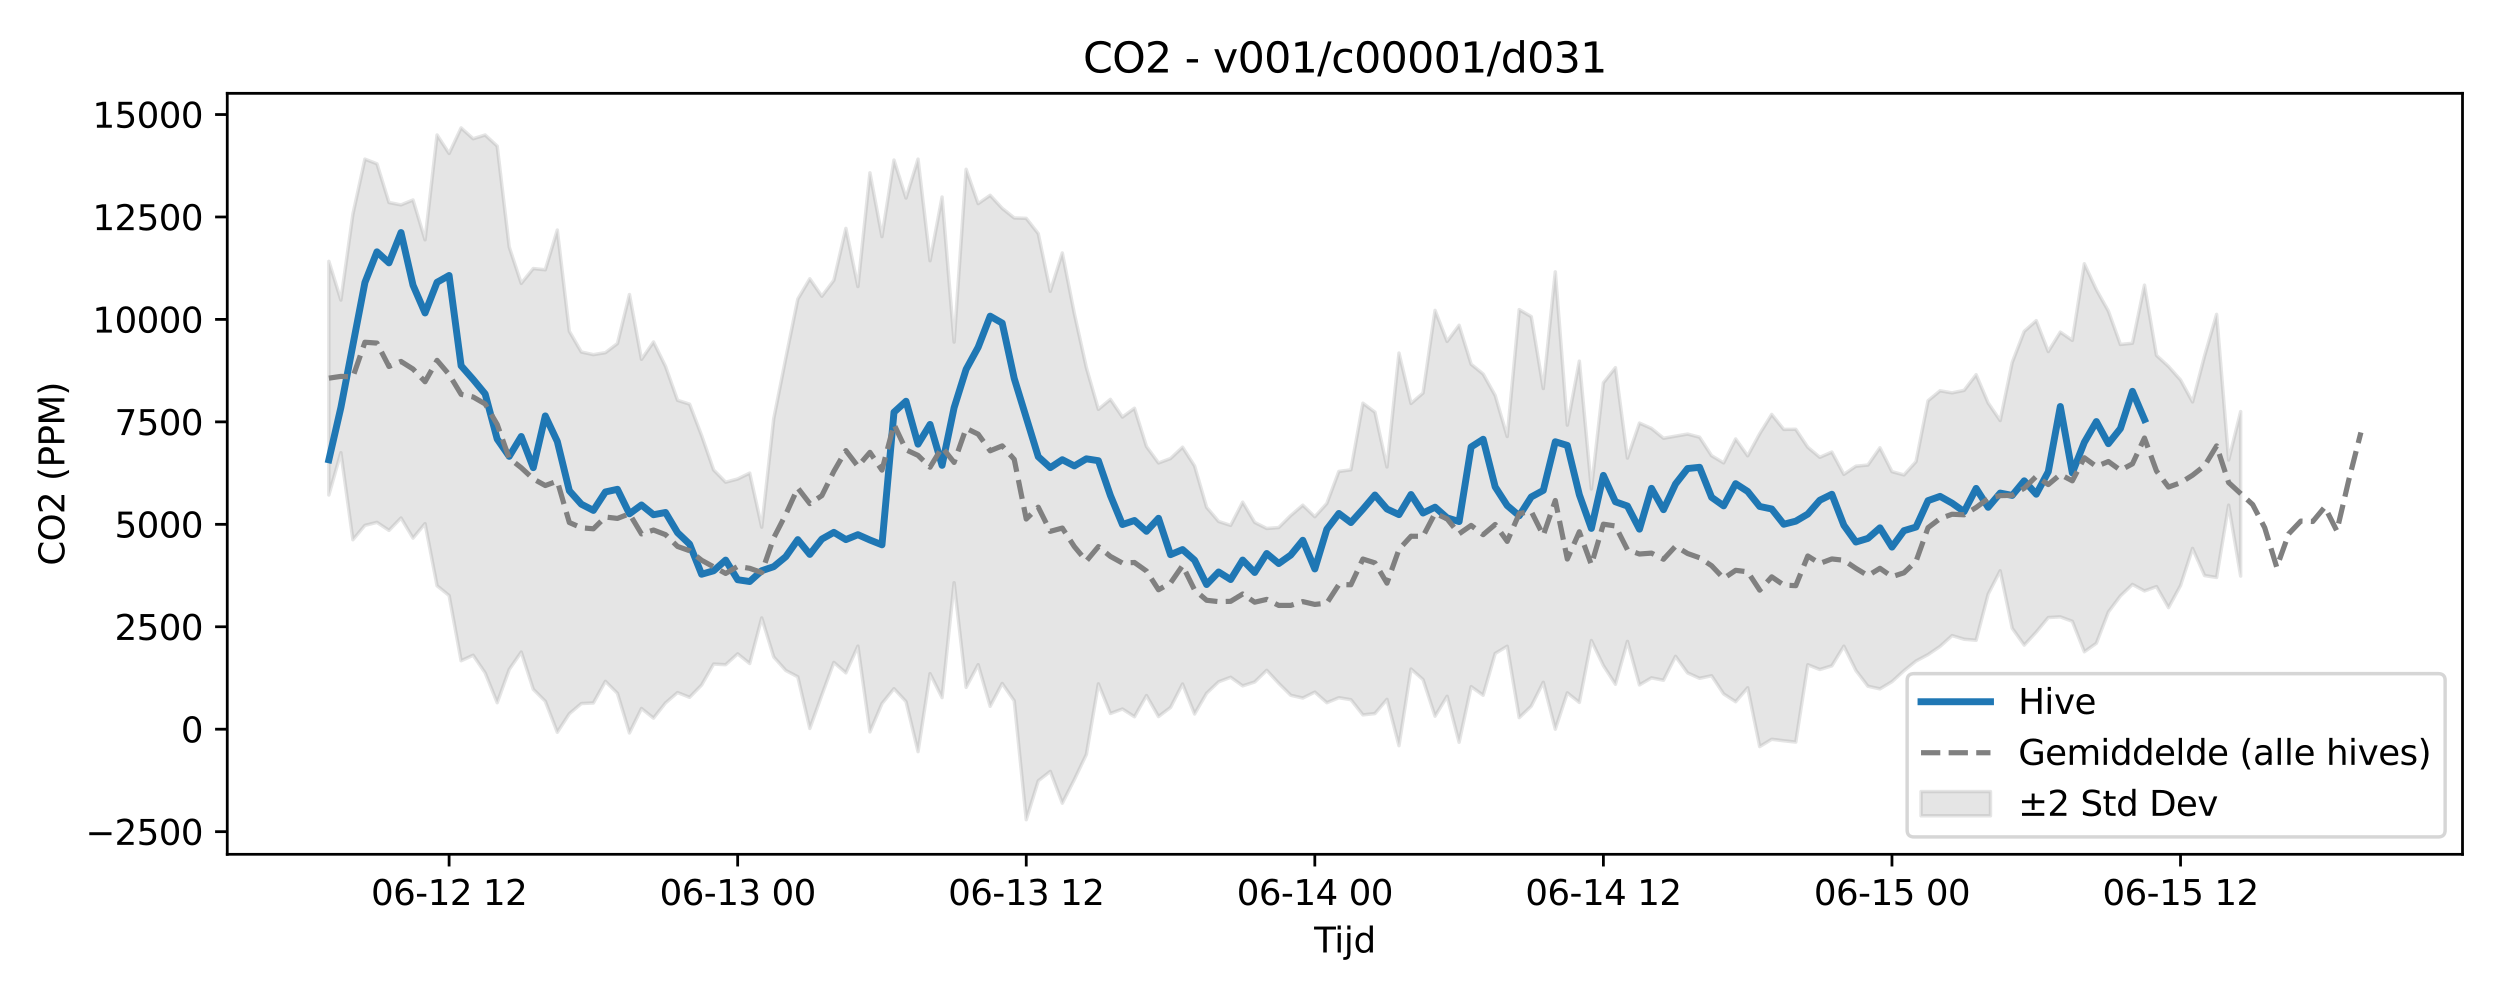 <?xml version="1.0" encoding="utf-8" standalone="no"?>
<!DOCTYPE svg PUBLIC "-//W3C//DTD SVG 1.1//EN"
  "http://www.w3.org/Graphics/SVG/1.1/DTD/svg11.dtd">
<svg xmlns:xlink="http://www.w3.org/1999/xlink" width="720pt" height="288pt" viewBox="0 0 720 288" xmlns="http://www.w3.org/2000/svg" version="1.1">
 <defs>
  <style type="text/css">*{stroke-linejoin: round; stroke-linecap: butt}</style>
 </defs>
 <g id="figure_1">
  <g id="patch_1">
   <path d="M 0 288 
L 720 288 
L 720 0 
L 0 0 
z
" style="fill: #ffffff"/>
  </g>
  <g id="axes_1">
   <g id="patch_2">
    <path d="M 65.45 246.04 
L 709.2 246.04 
L 709.2 26.88 
L 65.45 26.88 
z
" style="fill: #ffffff"/>
   </g>
   <g id="FillBetweenPolyCollection_1">
    <defs>
     <path id="m2924c64201" d="M 94.711 -212.744 
L 94.711 -145.436 
L 98.174 -157.632 
L 101.637 -132.55 
L 105.1 -136.694 
L 108.563 -137.553 
L 112.026 -135.238 
L 115.489 -138.82 
L 118.952 -133.028 
L 122.414 -137.192 
L 125.877 -119.299 
L 129.34 -116.489 
L 132.803 -97.7 
L 136.266 -99.287 
L 139.729 -94.198 
L 143.192 -85.621 
L 146.655 -95.192 
L 150.117 -100.205 
L 153.58 -89.497 
L 157.043 -86.041 
L 160.506 -77.107 
L 163.969 -82.441 
L 167.432 -85.382 
L 170.895 -85.54 
L 174.358 -91.771 
L 177.821 -88.325 
L 181.283 -76.904 
L 184.746 -83.955 
L 188.209 -81.178 
L 191.672 -85.555 
L 195.135 -88.542 
L 198.598 -87.168 
L 202.061 -90.711 
L 205.524 -96.746 
L 208.987 -96.568 
L 212.449 -99.693 
L 215.912 -96.906 
L 219.375 -110.038 
L 222.838 -98.793 
L 226.301 -94.911 
L 229.764 -93.069 
L 233.227 -78.209 
L 236.69 -87.844 
L 240.152 -97.221 
L 243.615 -94.221 
L 247.078 -101.91 
L 250.541 -77.216 
L 254.004 -85.367 
L 257.467 -89.656 
L 260.93 -85.943 
L 264.393 -71.526 
L 267.856 -93.987 
L 271.318 -87.087 
L 274.781 -120.182 
L 278.244 -90.042 
L 281.707 -96.577 
L 285.17 -84.585 
L 288.633 -91.16 
L 292.096 -86.165 
L 295.559 -51.922 
L 299.021 -63.125 
L 302.484 -65.848 
L 305.947 -56.681 
L 309.41 -63.473 
L 312.873 -70.712 
L 316.336 -91.049 
L 319.799 -82.514 
L 323.262 -83.805 
L 326.725 -81.574 
L 330.187 -87.678 
L 333.65 -81.628 
L 337.113 -84.256 
L 340.576 -91.011 
L 344.039 -82.368 
L 347.502 -88.343 
L 350.965 -91.637 
L 354.428 -92.944 
L 357.89 -90.467 
L 361.353 -91.587 
L 364.816 -94.946 
L 368.279 -91.196 
L 371.742 -87.761 
L 375.205 -86.959 
L 378.668 -88.675 
L 382.131 -85.613 
L 385.594 -87.057 
L 389.056 -86.49 
L 392.519 -82.114 
L 395.982 -82.488 
L 399.445 -86.583 
L 402.908 -73.24 
L 406.371 -95.32 
L 409.834 -92.28 
L 413.297 -81.735 
L 416.76 -87.467 
L 420.222 -74.215 
L 423.685 -90.254 
L 427.148 -87.758 
L 430.611 -99.792 
L 434.074 -101.882 
L 437.537 -81.313 
L 441 -84.62 
L 444.463 -91.501 
L 447.925 -77.998 
L 451.388 -88.45 
L 454.851 -85.701 
L 458.314 -103.531 
L 461.777 -96.308 
L 465.24 -90.928 
L 468.703 -103.282 
L 472.166 -90.738 
L 475.629 -92.78 
L 479.091 -92.088 
L 482.554 -98.985 
L 486.017 -94.202 
L 489.48 -92.642 
L 492.943 -93.384 
L 496.406 -88.15 
L 499.869 -85.903 
L 503.332 -89.92 
L 506.794 -72.979 
L 510.257 -75.088 
L 513.72 -74.655 
L 517.183 -74.28 
L 520.646 -96.551 
L 524.109 -95.176 
L 527.572 -96.239 
L 531.035 -101.901 
L 534.498 -94.901 
L 537.96 -90.363 
L 541.423 -89.601 
L 544.886 -91.671 
L 548.349 -94.843 
L 551.812 -97.62 
L 555.275 -99.475 
L 558.738 -101.837 
L 562.201 -104.947 
L 565.663 -103.901 
L 569.126 -103.607 
L 572.589 -116.885 
L 576.052 -123.626 
L 579.515 -107.074 
L 582.978 -102.211 
L 586.441 -105.959 
L 589.904 -110.147 
L 593.367 -110.343 
L 596.829 -109.062 
L 600.292 -100.289 
L 603.755 -102.741 
L 607.218 -111.751 
L 610.681 -116.371 
L 614.144 -119.68 
L 617.607 -117.808 
L 621.07 -119.06 
L 624.533 -112.999 
L 627.995 -119.373 
L 631.458 -130.048 
L 634.921 -122.243 
L 638.384 -121.684 
L 641.847 -142.529 
L 645.31 -122.082 
L 645.31 -169.468 
L 645.31 -169.468 
L 641.847 -155.503 
L 638.384 -197.466 
L 634.921 -185.502 
L 631.458 -172.245 
L 627.995 -178.574 
L 624.533 -182.463 
L 621.07 -185.649 
L 617.607 -205.882 
L 614.144 -189.152 
L 610.681 -188.793 
L 607.218 -198.409 
L 603.755 -204.583 
L 600.292 -212.038 
L 596.829 -189.977 
L 593.367 -192.35 
L 589.904 -186.755 
L 586.441 -195.658 
L 582.978 -192.575 
L 579.515 -183.622 
L 576.052 -166.882 
L 572.589 -171.96 
L 569.126 -180.093 
L 565.663 -175.58 
L 562.201 -174.858 
L 558.738 -175.455 
L 555.275 -172.582 
L 551.812 -155.055 
L 548.349 -151.226 
L 544.886 -152.168 
L 541.423 -159.044 
L 537.96 -154.076 
L 534.498 -153.738 
L 531.035 -151.383 
L 527.572 -157.81 
L 524.109 -156.295 
L 520.646 -159.198 
L 517.183 -164.372 
L 513.72 -164.333 
L 510.257 -168.646 
L 506.794 -163.097 
L 503.332 -156.721 
L 499.869 -161.585 
L 496.406 -154.687 
L 492.943 -156.762 
L 489.48 -162.093 
L 486.017 -162.99 
L 482.554 -162.393 
L 479.091 -161.79 
L 475.629 -164.621 
L 472.166 -166.153 
L 468.703 -156.069 
L 465.24 -182.107 
L 461.777 -177.763 
L 458.314 -147.18 
L 454.851 -183.994 
L 451.388 -165.552 
L 447.925 -209.709 
L 444.463 -176.101 
L 441 -196.814 
L 437.537 -198.834 
L 434.074 -162.287 
L 430.611 -174.099 
L 427.148 -180.286 
L 423.685 -183.111 
L 420.222 -194.326 
L 416.76 -189.674 
L 413.297 -198.618 
L 409.834 -174.812 
L 406.371 -171.81 
L 402.908 -186.325 
L 399.445 -153.523 
L 395.982 -169.29 
L 392.519 -171.878 
L 389.056 -152.698 
L 385.594 -152.231 
L 382.131 -143.007 
L 378.668 -139.181 
L 375.205 -142.512 
L 371.742 -139.533 
L 368.279 -136.073 
L 364.816 -135.8 
L 361.353 -137.552 
L 357.89 -143.38 
L 354.428 -136.691 
L 350.965 -137.823 
L 347.502 -141.905 
L 344.039 -153.805 
L 340.576 -159.216 
L 337.113 -155.945 
L 333.65 -154.671 
L 330.187 -159.407 
L 326.725 -170.432 
L 323.262 -167.885 
L 319.799 -172.995 
L 316.336 -170.107 
L 312.873 -182.118 
L 309.41 -197.684 
L 305.947 -215.15 
L 302.484 -204.101 
L 299.021 -220.721 
L 295.559 -225.119 
L 292.096 -225.231 
L 288.633 -228.009 
L 285.17 -231.757 
L 281.707 -229.353 
L 278.244 -239.249 
L 274.781 -189.477 
L 271.318 -231.261 
L 267.856 -212.911 
L 264.393 -242.173 
L 260.93 -230.971 
L 257.467 -241.904 
L 254.004 -219.856 
L 250.541 -238.225 
L 247.078 -205.472 
L 243.615 -222.227 
L 240.152 -207.29 
L 236.69 -202.684 
L 233.227 -207.713 
L 229.764 -201.859 
L 226.301 -184.801 
L 222.838 -167.421 
L 219.375 -136.174 
L 215.912 -151.75 
L 212.449 -150.062 
L 208.987 -149.135 
L 205.524 -152.659 
L 202.061 -162.582 
L 198.598 -171.614 
L 195.135 -172.709 
L 191.672 -182.485 
L 188.209 -189.516 
L 184.746 -184.512 
L 181.283 -203.175 
L 177.821 -189.068 
L 174.358 -186.433 
L 170.895 -185.868 
L 167.432 -186.627 
L 163.969 -192.59 
L 160.506 -221.747 
L 157.043 -210.304 
L 153.58 -210.661 
L 150.117 -206.384 
L 146.655 -216.863 
L 143.192 -245.919 
L 139.729 -249.127 
L 136.266 -248.044 
L 132.803 -251.158 
L 129.34 -243.806 
L 125.877 -249.128 
L 122.414 -218.937 
L 118.952 -230.405 
L 115.489 -228.992 
L 112.026 -229.681 
L 108.563 -240.823 
L 105.1 -242.176 
L 101.637 -226.336 
L 98.174 -201.58 
L 94.711 -212.744 
z
" style="stroke: #808080; stroke-opacity: 0.2"/>
    </defs>
    <g clip-path="url(#pcac8a0ffea)">
     <use xlink:href="#m2924c64201" x="0" y="288" style="fill: #808080; fill-opacity: 0.2; stroke: #808080; stroke-opacity: 0.2"/>
    </g>
   </g>
   <g id="matplotlib.axis_1">
    <g id="xtick_1">
     <g id="line2d_1">
      <defs>
       <path id="mc110966f92" d="M 0 0 
L 0 3.5 
" style="stroke: #000000; stroke-width: 0.8"/>
      </defs>
      <g>
       <use xlink:href="#mc110966f92" x="129.34" y="246.04" style="stroke: #000000; stroke-width: 0.8"/>
      </g>
     </g>
     <g id="text_1">
      <!-- 06-12 12 -->
      <g transform="translate(106.86 260.638) scale(0.1 -0.1)">
       <defs>
        <path id="DejaVuSans-30" d="M 2034 4250 
Q 1547 4250 1301 3770 
Q 1056 3291 1056 2328 
Q 1056 1369 1301 889 
Q 1547 409 2034 409 
Q 2525 409 2770 889 
Q 3016 1369 3016 2328 
Q 3016 3291 2770 3770 
Q 2525 4250 2034 4250 
z
M 2034 4750 
Q 2819 4750 3233 4129 
Q 3647 3509 3647 2328 
Q 3647 1150 3233 529 
Q 2819 -91 2034 -91 
Q 1250 -91 836 529 
Q 422 1150 422 2328 
Q 422 3509 836 4129 
Q 1250 4750 2034 4750 
z
" transform="scale(0.016)"/>
        <path id="DejaVuSans-36" d="M 2113 2584 
Q 1688 2584 1439 2293 
Q 1191 2003 1191 1497 
Q 1191 994 1439 701 
Q 1688 409 2113 409 
Q 2538 409 2786 701 
Q 3034 994 3034 1497 
Q 3034 2003 2786 2293 
Q 2538 2584 2113 2584 
z
M 3366 4563 
L 3366 3988 
Q 3128 4100 2886 4159 
Q 2644 4219 2406 4219 
Q 1781 4219 1451 3797 
Q 1122 3375 1075 2522 
Q 1259 2794 1537 2939 
Q 1816 3084 2150 3084 
Q 2853 3084 3261 2657 
Q 3669 2231 3669 1497 
Q 3669 778 3244 343 
Q 2819 -91 2113 -91 
Q 1303 -91 875 529 
Q 447 1150 447 2328 
Q 447 3434 972 4092 
Q 1497 4750 2381 4750 
Q 2619 4750 2861 4703 
Q 3103 4656 3366 4563 
z
" transform="scale(0.016)"/>
        <path id="DejaVuSans-2d" d="M 313 2009 
L 1997 2009 
L 1997 1497 
L 313 1497 
L 313 2009 
z
" transform="scale(0.016)"/>
        <path id="DejaVuSans-31" d="M 794 531 
L 1825 531 
L 1825 4091 
L 703 3866 
L 703 4441 
L 1819 4666 
L 2450 4666 
L 2450 531 
L 3481 531 
L 3481 0 
L 794 0 
L 794 531 
z
" transform="scale(0.016)"/>
        <path id="DejaVuSans-32" d="M 1228 531 
L 3431 531 
L 3431 0 
L 469 0 
L 469 531 
Q 828 903 1448 1529 
Q 2069 2156 2228 2338 
Q 2531 2678 2651 2914 
Q 2772 3150 2772 3378 
Q 2772 3750 2511 3984 
Q 2250 4219 1831 4219 
Q 1534 4219 1204 4116 
Q 875 4013 500 3803 
L 500 4441 
Q 881 4594 1212 4672 
Q 1544 4750 1819 4750 
Q 2544 4750 2975 4387 
Q 3406 4025 3406 3419 
Q 3406 3131 3298 2873 
Q 3191 2616 2906 2266 
Q 2828 2175 2409 1742 
Q 1991 1309 1228 531 
z
" transform="scale(0.016)"/>
        <path id="DejaVuSans-20" transform="scale(0.016)"/>
       </defs>
       <use xlink:href="#DejaVuSans-30"/>
       <use xlink:href="#DejaVuSans-36" transform="translate(63.623 0)"/>
       <use xlink:href="#DejaVuSans-2d" transform="translate(127.246 0)"/>
       <use xlink:href="#DejaVuSans-31" transform="translate(163.33 0)"/>
       <use xlink:href="#DejaVuSans-32" transform="translate(226.953 0)"/>
       <use xlink:href="#DejaVuSans-20" transform="translate(290.576 0)"/>
       <use xlink:href="#DejaVuSans-31" transform="translate(322.363 0)"/>
       <use xlink:href="#DejaVuSans-32" transform="translate(385.986 0)"/>
      </g>
     </g>
    </g>
    <g id="xtick_2">
     <g id="line2d_2">
      <g>
       <use xlink:href="#mc110966f92" x="212.449" y="246.04" style="stroke: #000000; stroke-width: 0.8"/>
      </g>
     </g>
     <g id="text_2">
      <!-- 06-13 00 -->
      <g transform="translate(189.969 260.638) scale(0.1 -0.1)">
       <defs>
        <path id="DejaVuSans-33" d="M 2597 2516 
Q 3050 2419 3304 2112 
Q 3559 1806 3559 1356 
Q 3559 666 3084 287 
Q 2609 -91 1734 -91 
Q 1441 -91 1130 -33 
Q 819 25 488 141 
L 488 750 
Q 750 597 1062 519 
Q 1375 441 1716 441 
Q 2309 441 2620 675 
Q 2931 909 2931 1356 
Q 2931 1769 2642 2001 
Q 2353 2234 1838 2234 
L 1294 2234 
L 1294 2753 
L 1863 2753 
Q 2328 2753 2575 2939 
Q 2822 3125 2822 3475 
Q 2822 3834 2567 4026 
Q 2313 4219 1838 4219 
Q 1578 4219 1281 4162 
Q 984 4106 628 3988 
L 628 4550 
Q 988 4650 1302 4700 
Q 1616 4750 1894 4750 
Q 2613 4750 3031 4423 
Q 3450 4097 3450 3541 
Q 3450 3153 3228 2886 
Q 3006 2619 2597 2516 
z
" transform="scale(0.016)"/>
       </defs>
       <use xlink:href="#DejaVuSans-30"/>
       <use xlink:href="#DejaVuSans-36" transform="translate(63.623 0)"/>
       <use xlink:href="#DejaVuSans-2d" transform="translate(127.246 0)"/>
       <use xlink:href="#DejaVuSans-31" transform="translate(163.33 0)"/>
       <use xlink:href="#DejaVuSans-33" transform="translate(226.953 0)"/>
       <use xlink:href="#DejaVuSans-20" transform="translate(290.576 0)"/>
       <use xlink:href="#DejaVuSans-30" transform="translate(322.363 0)"/>
       <use xlink:href="#DejaVuSans-30" transform="translate(385.986 0)"/>
      </g>
     </g>
    </g>
    <g id="xtick_3">
     <g id="line2d_3">
      <g>
       <use xlink:href="#mc110966f92" x="295.559" y="246.04" style="stroke: #000000; stroke-width: 0.8"/>
      </g>
     </g>
     <g id="text_3">
      <!-- 06-13 12 -->
      <g transform="translate(273.078 260.638) scale(0.1 -0.1)">
       <use xlink:href="#DejaVuSans-30"/>
       <use xlink:href="#DejaVuSans-36" transform="translate(63.623 0)"/>
       <use xlink:href="#DejaVuSans-2d" transform="translate(127.246 0)"/>
       <use xlink:href="#DejaVuSans-31" transform="translate(163.33 0)"/>
       <use xlink:href="#DejaVuSans-33" transform="translate(226.953 0)"/>
       <use xlink:href="#DejaVuSans-20" transform="translate(290.576 0)"/>
       <use xlink:href="#DejaVuSans-31" transform="translate(322.363 0)"/>
       <use xlink:href="#DejaVuSans-32" transform="translate(385.986 0)"/>
      </g>
     </g>
    </g>
    <g id="xtick_4">
     <g id="line2d_4">
      <g>
       <use xlink:href="#mc110966f92" x="378.668" y="246.04" style="stroke: #000000; stroke-width: 0.8"/>
      </g>
     </g>
     <g id="text_4">
      <!-- 06-14 00 -->
      <g transform="translate(356.187 260.638) scale(0.1 -0.1)">
       <defs>
        <path id="DejaVuSans-34" d="M 2419 4116 
L 825 1625 
L 2419 1625 
L 2419 4116 
z
M 2253 4666 
L 3047 4666 
L 3047 1625 
L 3713 1625 
L 3713 1100 
L 3047 1100 
L 3047 0 
L 2419 0 
L 2419 1100 
L 313 1100 
L 313 1709 
L 2253 4666 
z
" transform="scale(0.016)"/>
       </defs>
       <use xlink:href="#DejaVuSans-30"/>
       <use xlink:href="#DejaVuSans-36" transform="translate(63.623 0)"/>
       <use xlink:href="#DejaVuSans-2d" transform="translate(127.246 0)"/>
       <use xlink:href="#DejaVuSans-31" transform="translate(163.33 0)"/>
       <use xlink:href="#DejaVuSans-34" transform="translate(226.953 0)"/>
       <use xlink:href="#DejaVuSans-20" transform="translate(290.576 0)"/>
       <use xlink:href="#DejaVuSans-30" transform="translate(322.363 0)"/>
       <use xlink:href="#DejaVuSans-30" transform="translate(385.986 0)"/>
      </g>
     </g>
    </g>
    <g id="xtick_5">
     <g id="line2d_5">
      <g>
       <use xlink:href="#mc110966f92" x="461.777" y="246.04" style="stroke: #000000; stroke-width: 0.8"/>
      </g>
     </g>
     <g id="text_5">
      <!-- 06-14 12 -->
      <g transform="translate(439.297 260.638) scale(0.1 -0.1)">
       <use xlink:href="#DejaVuSans-30"/>
       <use xlink:href="#DejaVuSans-36" transform="translate(63.623 0)"/>
       <use xlink:href="#DejaVuSans-2d" transform="translate(127.246 0)"/>
       <use xlink:href="#DejaVuSans-31" transform="translate(163.33 0)"/>
       <use xlink:href="#DejaVuSans-34" transform="translate(226.953 0)"/>
       <use xlink:href="#DejaVuSans-20" transform="translate(290.576 0)"/>
       <use xlink:href="#DejaVuSans-31" transform="translate(322.363 0)"/>
       <use xlink:href="#DejaVuSans-32" transform="translate(385.986 0)"/>
      </g>
     </g>
    </g>
    <g id="xtick_6">
     <g id="line2d_6">
      <g>
       <use xlink:href="#mc110966f92" x="544.886" y="246.04" style="stroke: #000000; stroke-width: 0.8"/>
      </g>
     </g>
     <g id="text_6">
      <!-- 06-15 00 -->
      <g transform="translate(522.406 260.638) scale(0.1 -0.1)">
       <defs>
        <path id="DejaVuSans-35" d="M 691 4666 
L 3169 4666 
L 3169 4134 
L 1269 4134 
L 1269 2991 
Q 1406 3038 1543 3061 
Q 1681 3084 1819 3084 
Q 2600 3084 3056 2656 
Q 3513 2228 3513 1497 
Q 3513 744 3044 326 
Q 2575 -91 1722 -91 
Q 1428 -91 1123 -41 
Q 819 9 494 109 
L 494 744 
Q 775 591 1075 516 
Q 1375 441 1709 441 
Q 2250 441 2565 725 
Q 2881 1009 2881 1497 
Q 2881 1984 2565 2268 
Q 2250 2553 1709 2553 
Q 1456 2553 1204 2497 
Q 953 2441 691 2322 
L 691 4666 
z
" transform="scale(0.016)"/>
       </defs>
       <use xlink:href="#DejaVuSans-30"/>
       <use xlink:href="#DejaVuSans-36" transform="translate(63.623 0)"/>
       <use xlink:href="#DejaVuSans-2d" transform="translate(127.246 0)"/>
       <use xlink:href="#DejaVuSans-31" transform="translate(163.33 0)"/>
       <use xlink:href="#DejaVuSans-35" transform="translate(226.953 0)"/>
       <use xlink:href="#DejaVuSans-20" transform="translate(290.576 0)"/>
       <use xlink:href="#DejaVuSans-30" transform="translate(322.363 0)"/>
       <use xlink:href="#DejaVuSans-30" transform="translate(385.986 0)"/>
      </g>
     </g>
    </g>
    <g id="xtick_7">
     <g id="line2d_7">
      <g>
       <use xlink:href="#mc110966f92" x="627.995" y="246.04" style="stroke: #000000; stroke-width: 0.8"/>
      </g>
     </g>
     <g id="text_7">
      <!-- 06-15 12 -->
      <g transform="translate(605.515 260.638) scale(0.1 -0.1)">
       <use xlink:href="#DejaVuSans-30"/>
       <use xlink:href="#DejaVuSans-36" transform="translate(63.623 0)"/>
       <use xlink:href="#DejaVuSans-2d" transform="translate(127.246 0)"/>
       <use xlink:href="#DejaVuSans-31" transform="translate(163.33 0)"/>
       <use xlink:href="#DejaVuSans-35" transform="translate(226.953 0)"/>
       <use xlink:href="#DejaVuSans-20" transform="translate(290.576 0)"/>
       <use xlink:href="#DejaVuSans-31" transform="translate(322.363 0)"/>
       <use xlink:href="#DejaVuSans-32" transform="translate(385.986 0)"/>
      </g>
     </g>
    </g>
    <g id="text_8">
     <!-- Tijd -->
     <g transform="translate(378.475 274.317) scale(0.1 -0.1)">
      <defs>
       <path id="DejaVuSans-54" d="M -19 4666 
L 3928 4666 
L 3928 4134 
L 2272 4134 
L 2272 0 
L 1638 0 
L 1638 4134 
L -19 4134 
L -19 4666 
z
" transform="scale(0.016)"/>
       <path id="DejaVuSans-69" d="M 603 3500 
L 1178 3500 
L 1178 0 
L 603 0 
L 603 3500 
z
M 603 4863 
L 1178 4863 
L 1178 4134 
L 603 4134 
L 603 4863 
z
" transform="scale(0.016)"/>
       <path id="DejaVuSans-6a" d="M 603 3500 
L 1178 3500 
L 1178 -63 
Q 1178 -731 923 -1031 
Q 669 -1331 103 -1331 
L -116 -1331 
L -116 -844 
L 38 -844 
Q 366 -844 484 -692 
Q 603 -541 603 -63 
L 603 3500 
z
M 603 4863 
L 1178 4863 
L 1178 4134 
L 603 4134 
L 603 4863 
z
" transform="scale(0.016)"/>
       <path id="DejaVuSans-64" d="M 2906 2969 
L 2906 4863 
L 3481 4863 
L 3481 0 
L 2906 0 
L 2906 525 
Q 2725 213 2448 61 
Q 2172 -91 1784 -91 
Q 1150 -91 751 415 
Q 353 922 353 1747 
Q 353 2572 751 3078 
Q 1150 3584 1784 3584 
Q 2172 3584 2448 3432 
Q 2725 3281 2906 2969 
z
M 947 1747 
Q 947 1113 1208 752 
Q 1469 391 1925 391 
Q 2381 391 2643 752 
Q 2906 1113 2906 1747 
Q 2906 2381 2643 2742 
Q 2381 3103 1925 3103 
Q 1469 3103 1208 2742 
Q 947 2381 947 1747 
z
" transform="scale(0.016)"/>
      </defs>
      <use xlink:href="#DejaVuSans-54"/>
      <use xlink:href="#DejaVuSans-69" transform="translate(57.959 0)"/>
      <use xlink:href="#DejaVuSans-6a" transform="translate(85.742 0)"/>
      <use xlink:href="#DejaVuSans-64" transform="translate(113.525 0)"/>
     </g>
    </g>
   </g>
   <g id="matplotlib.axis_2">
    <g id="ytick_1">
     <g id="line2d_8">
      <defs>
       <path id="m312d03acbc" d="M 0 0 
L -3.5 0 
" style="stroke: #000000; stroke-width: 0.8"/>
      </defs>
      <g>
       <use xlink:href="#m312d03acbc" x="65.45" y="239.52" style="stroke: #000000; stroke-width: 0.8"/>
      </g>
     </g>
     <g id="text_9">
      <!-- −2500 -->
      <g transform="translate(24.62 243.319) scale(0.1 -0.1)">
       <defs>
        <path id="DejaVuSans-2212" d="M 678 2272 
L 4684 2272 
L 4684 1741 
L 678 1741 
L 678 2272 
z
" transform="scale(0.016)"/>
       </defs>
       <use xlink:href="#DejaVuSans-2212"/>
       <use xlink:href="#DejaVuSans-32" transform="translate(83.789 0)"/>
       <use xlink:href="#DejaVuSans-35" transform="translate(147.412 0)"/>
       <use xlink:href="#DejaVuSans-30" transform="translate(211.035 0)"/>
       <use xlink:href="#DejaVuSans-30" transform="translate(274.658 0)"/>
      </g>
     </g>
    </g>
    <g id="ytick_2">
     <g id="line2d_9">
      <g>
       <use xlink:href="#m312d03acbc" x="65.45" y="210.014" style="stroke: #000000; stroke-width: 0.8"/>
      </g>
     </g>
     <g id="text_10">
      <!-- 0 -->
      <g transform="translate(52.087 213.813) scale(0.1 -0.1)">
       <use xlink:href="#DejaVuSans-30"/>
      </g>
     </g>
    </g>
    <g id="ytick_3">
     <g id="line2d_10">
      <g>
       <use xlink:href="#m312d03acbc" x="65.45" y="180.508" style="stroke: #000000; stroke-width: 0.8"/>
      </g>
     </g>
     <g id="text_11">
      <!-- 2500 -->
      <g transform="translate(33 184.308) scale(0.1 -0.1)">
       <use xlink:href="#DejaVuSans-32"/>
       <use xlink:href="#DejaVuSans-35" transform="translate(63.623 0)"/>
       <use xlink:href="#DejaVuSans-30" transform="translate(127.246 0)"/>
       <use xlink:href="#DejaVuSans-30" transform="translate(190.869 0)"/>
      </g>
     </g>
    </g>
    <g id="ytick_4">
     <g id="line2d_11">
      <g>
       <use xlink:href="#m312d03acbc" x="65.45" y="151.003" style="stroke: #000000; stroke-width: 0.8"/>
      </g>
     </g>
     <g id="text_12">
      <!-- 5000 -->
      <g transform="translate(33 154.802) scale(0.1 -0.1)">
       <use xlink:href="#DejaVuSans-35"/>
       <use xlink:href="#DejaVuSans-30" transform="translate(63.623 0)"/>
       <use xlink:href="#DejaVuSans-30" transform="translate(127.246 0)"/>
       <use xlink:href="#DejaVuSans-30" transform="translate(190.869 0)"/>
      </g>
     </g>
    </g>
    <g id="ytick_5">
     <g id="line2d_12">
      <g>
       <use xlink:href="#m312d03acbc" x="65.45" y="121.497" style="stroke: #000000; stroke-width: 0.8"/>
      </g>
     </g>
     <g id="text_13">
      <!-- 7500 -->
      <g transform="translate(33 125.296) scale(0.1 -0.1)">
       <defs>
        <path id="DejaVuSans-37" d="M 525 4666 
L 3525 4666 
L 3525 4397 
L 1831 0 
L 1172 0 
L 2766 4134 
L 525 4134 
L 525 4666 
z
" transform="scale(0.016)"/>
       </defs>
       <use xlink:href="#DejaVuSans-37"/>
       <use xlink:href="#DejaVuSans-35" transform="translate(63.623 0)"/>
       <use xlink:href="#DejaVuSans-30" transform="translate(127.246 0)"/>
       <use xlink:href="#DejaVuSans-30" transform="translate(190.869 0)"/>
      </g>
     </g>
    </g>
    <g id="ytick_6">
     <g id="line2d_13">
      <g>
       <use xlink:href="#m312d03acbc" x="65.45" y="91.992" style="stroke: #000000; stroke-width: 0.8"/>
      </g>
     </g>
     <g id="text_14">
      <!-- 10000 -->
      <g transform="translate(26.637 95.791) scale(0.1 -0.1)">
       <use xlink:href="#DejaVuSans-31"/>
       <use xlink:href="#DejaVuSans-30" transform="translate(63.623 0)"/>
       <use xlink:href="#DejaVuSans-30" transform="translate(127.246 0)"/>
       <use xlink:href="#DejaVuSans-30" transform="translate(190.869 0)"/>
       <use xlink:href="#DejaVuSans-30" transform="translate(254.492 0)"/>
      </g>
     </g>
    </g>
    <g id="ytick_7">
     <g id="line2d_14">
      <g>
       <use xlink:href="#m312d03acbc" x="65.45" y="62.486" style="stroke: #000000; stroke-width: 0.8"/>
      </g>
     </g>
     <g id="text_15">
      <!-- 12500 -->
      <g transform="translate(26.637 66.285) scale(0.1 -0.1)">
       <use xlink:href="#DejaVuSans-31"/>
       <use xlink:href="#DejaVuSans-32" transform="translate(63.623 0)"/>
       <use xlink:href="#DejaVuSans-35" transform="translate(127.246 0)"/>
       <use xlink:href="#DejaVuSans-30" transform="translate(190.869 0)"/>
       <use xlink:href="#DejaVuSans-30" transform="translate(254.492 0)"/>
      </g>
     </g>
    </g>
    <g id="ytick_8">
     <g id="line2d_15">
      <g>
       <use xlink:href="#m312d03acbc" x="65.45" y="32.98" style="stroke: #000000; stroke-width: 0.8"/>
      </g>
     </g>
     <g id="text_16">
      <!-- 15000 -->
      <g transform="translate(26.637 36.779) scale(0.1 -0.1)">
       <use xlink:href="#DejaVuSans-31"/>
       <use xlink:href="#DejaVuSans-35" transform="translate(63.623 0)"/>
       <use xlink:href="#DejaVuSans-30" transform="translate(127.246 0)"/>
       <use xlink:href="#DejaVuSans-30" transform="translate(190.869 0)"/>
       <use xlink:href="#DejaVuSans-30" transform="translate(254.492 0)"/>
      </g>
     </g>
    </g>
    <g id="text_17">
     <!-- CO2 (PPM) -->
     <g transform="translate(18.541 162.903) rotate(-90) scale(0.1 -0.1)">
      <defs>
       <path id="DejaVuSans-43" d="M 4122 4306 
L 4122 3641 
Q 3803 3938 3442 4084 
Q 3081 4231 2675 4231 
Q 1875 4231 1450 3742 
Q 1025 3253 1025 2328 
Q 1025 1406 1450 917 
Q 1875 428 2675 428 
Q 3081 428 3442 575 
Q 3803 722 4122 1019 
L 4122 359 
Q 3791 134 3420 21 
Q 3050 -91 2638 -91 
Q 1578 -91 968 557 
Q 359 1206 359 2328 
Q 359 3453 968 4101 
Q 1578 4750 2638 4750 
Q 3056 4750 3426 4639 
Q 3797 4528 4122 4306 
z
" transform="scale(0.016)"/>
       <path id="DejaVuSans-4f" d="M 2522 4238 
Q 1834 4238 1429 3725 
Q 1025 3213 1025 2328 
Q 1025 1447 1429 934 
Q 1834 422 2522 422 
Q 3209 422 3611 934 
Q 4013 1447 4013 2328 
Q 4013 3213 3611 3725 
Q 3209 4238 2522 4238 
z
M 2522 4750 
Q 3503 4750 4090 4092 
Q 4678 3434 4678 2328 
Q 4678 1225 4090 567 
Q 3503 -91 2522 -91 
Q 1538 -91 948 565 
Q 359 1222 359 2328 
Q 359 3434 948 4092 
Q 1538 4750 2522 4750 
z
" transform="scale(0.016)"/>
       <path id="DejaVuSans-28" d="M 1984 4856 
Q 1566 4138 1362 3434 
Q 1159 2731 1159 2009 
Q 1159 1288 1364 580 
Q 1569 -128 1984 -844 
L 1484 -844 
Q 1016 -109 783 600 
Q 550 1309 550 2009 
Q 550 2706 781 3412 
Q 1013 4119 1484 4856 
L 1984 4856 
z
" transform="scale(0.016)"/>
       <path id="DejaVuSans-50" d="M 1259 4147 
L 1259 2394 
L 2053 2394 
Q 2494 2394 2734 2622 
Q 2975 2850 2975 3272 
Q 2975 3691 2734 3919 
Q 2494 4147 2053 4147 
L 1259 4147 
z
M 628 4666 
L 2053 4666 
Q 2838 4666 3239 4311 
Q 3641 3956 3641 3272 
Q 3641 2581 3239 2228 
Q 2838 1875 2053 1875 
L 1259 1875 
L 1259 0 
L 628 0 
L 628 4666 
z
" transform="scale(0.016)"/>
       <path id="DejaVuSans-4d" d="M 628 4666 
L 1569 4666 
L 2759 1491 
L 3956 4666 
L 4897 4666 
L 4897 0 
L 4281 0 
L 4281 4097 
L 3078 897 
L 2444 897 
L 1241 4097 
L 1241 0 
L 628 0 
L 628 4666 
z
" transform="scale(0.016)"/>
       <path id="DejaVuSans-29" d="M 513 4856 
L 1013 4856 
Q 1481 4119 1714 3412 
Q 1947 2706 1947 2009 
Q 1947 1309 1714 600 
Q 1481 -109 1013 -844 
L 513 -844 
Q 928 -128 1133 580 
Q 1338 1288 1338 2009 
Q 1338 2731 1133 3434 
Q 928 4138 513 4856 
z
" transform="scale(0.016)"/>
      </defs>
      <use xlink:href="#DejaVuSans-43"/>
      <use xlink:href="#DejaVuSans-4f" transform="translate(69.824 0)"/>
      <use xlink:href="#DejaVuSans-32" transform="translate(148.535 0)"/>
      <use xlink:href="#DejaVuSans-20" transform="translate(212.158 0)"/>
      <use xlink:href="#DejaVuSans-28" transform="translate(243.945 0)"/>
      <use xlink:href="#DejaVuSans-50" transform="translate(282.959 0)"/>
      <use xlink:href="#DejaVuSans-50" transform="translate(343.262 0)"/>
      <use xlink:href="#DejaVuSans-4d" transform="translate(403.564 0)"/>
      <use xlink:href="#DejaVuSans-29" transform="translate(489.844 0)"/>
     </g>
    </g>
   </g>
   <g id="line2d_16">
    <path d="M 94.711 132.42 
L 98.174 117.374 
L 105.1 81.346 
L 108.563 72.53 
L 112.026 75.7 
L 115.489 66.979 
L 118.952 82.148 
L 122.414 90.127 
L 125.877 81.291 
L 129.34 79.339 
L 132.803 105.344 
L 136.266 109.278 
L 139.729 113.46 
L 143.192 126.454 
L 146.655 131.423 
L 150.117 125.714 
L 153.58 134.684 
L 157.043 119.79 
L 160.506 127.15 
L 163.969 141.329 
L 167.432 145.212 
L 170.895 146.996 
L 174.358 141.679 
L 177.821 140.92 
L 181.283 147.97 
L 184.746 145.436 
L 188.209 148.241 
L 191.672 147.596 
L 195.135 153.407 
L 198.598 156.703 
L 202.061 165.382 
L 205.524 164.383 
L 208.987 161.318 
L 212.449 166.963 
L 215.912 167.479 
L 219.375 164.367 
L 222.838 163.195 
L 226.301 160.334 
L 229.764 155.417 
L 233.227 159.662 
L 236.69 155.259 
L 240.152 153.316 
L 243.615 155.405 
L 247.078 153.989 
L 250.541 155.523 
L 254.004 156.904 
L 257.467 118.72 
L 260.93 115.565 
L 264.393 127.914 
L 267.856 122.241 
L 271.318 134.015 
L 274.781 117.417 
L 278.244 106.359 
L 281.707 100.009 
L 285.17 91.055 
L 288.633 93.054 
L 292.096 108.999 
L 299.021 131.529 
L 302.484 134.68 
L 305.947 132.398 
L 309.41 134.185 
L 312.873 132.143 
L 316.336 132.682 
L 319.799 142.714 
L 323.262 151.062 
L 326.725 149.905 
L 330.187 153.013 
L 333.65 149.268 
L 337.113 159.744 
L 340.576 158.277 
L 344.039 161.334 
L 347.502 168.34 
L 350.965 164.733 
L 354.428 166.908 
L 357.89 161.302 
L 361.353 164.87 
L 364.816 159.414 
L 368.279 162.298 
L 371.742 159.854 
L 375.205 155.602 
L 378.668 163.852 
L 382.131 152.419 
L 385.594 147.879 
L 389.056 150.495 
L 392.519 146.648 
L 395.982 142.568 
L 399.445 146.593 
L 402.908 148.21 
L 406.371 142.423 
L 409.834 147.749 
L 413.297 146.073 
L 416.76 149.144 
L 420.222 150.204 
L 423.685 128.724 
L 427.148 126.513 
L 430.611 140.216 
L 434.074 145.601 
L 437.537 148.544 
L 441 143.127 
L 444.463 141.231 
L 447.925 127.225 
L 451.388 128.28 
L 454.851 142.489 
L 458.314 152.179 
L 461.777 136.917 
L 465.24 144.512 
L 468.703 145.739 
L 472.166 152.395 
L 475.629 140.648 
L 479.091 146.783 
L 482.554 139.381 
L 486.017 134.944 
L 489.48 134.582 
L 492.943 143.231 
L 496.406 145.688 
L 499.869 139.303 
L 503.332 141.537 
L 506.794 145.863 
L 510.257 146.589 
L 513.72 150.983 
L 517.183 150.098 
L 520.646 148.052 
L 524.109 144.067 
L 527.572 142.352 
L 531.035 151.286 
L 534.498 156.105 
L 537.96 155.059 
L 541.423 152.018 
L 544.886 157.565 
L 548.349 152.832 
L 551.812 151.79 
L 555.275 144.185 
L 558.738 142.954 
L 562.201 144.909 
L 565.663 147.356 
L 569.126 140.664 
L 572.589 146.097 
L 576.052 142.009 
L 579.515 142.674 
L 582.978 138.481 
L 586.441 142.328 
L 589.904 135.857 
L 593.367 117.079 
L 596.829 136.195 
L 600.292 127.383 
L 603.755 121.415 
L 607.218 127.772 
L 610.681 123.417 
L 614.144 112.704 
L 617.607 120.819 
L 617.607 120.819 
" clip-path="url(#pcac8a0ffea)" style="fill: none; stroke: #1f77b4; stroke-width: 2; stroke-linecap: square"/>
   </g>
   <g id="line2d_17">
    <path d="M 94.711 108.91 
L 98.174 108.394 
L 101.637 108.557 
L 105.1 98.565 
L 108.563 98.812 
L 112.026 105.54 
L 115.489 104.094 
L 118.952 106.283 
L 122.414 109.935 
L 125.877 103.787 
L 129.34 107.853 
L 132.803 113.571 
L 136.266 114.335 
L 139.729 116.337 
L 143.192 122.23 
L 146.655 131.973 
L 150.117 134.705 
L 153.58 137.921 
L 157.043 139.828 
L 160.506 138.573 
L 163.969 150.485 
L 167.432 151.995 
L 170.895 152.296 
L 174.358 148.898 
L 177.821 149.304 
L 181.283 147.96 
L 184.746 153.766 
L 188.209 152.653 
L 191.672 153.98 
L 195.135 157.374 
L 198.598 158.609 
L 202.061 161.353 
L 208.987 165.149 
L 212.449 163.123 
L 215.912 163.672 
L 219.375 164.894 
L 222.838 154.893 
L 226.301 148.144 
L 229.764 140.536 
L 233.227 145.039 
L 236.69 142.736 
L 240.152 135.745 
L 243.615 129.776 
L 247.078 134.309 
L 250.541 130.279 
L 254.004 135.388 
L 257.467 122.22 
L 260.93 129.543 
L 264.393 131.151 
L 267.856 134.551 
L 271.318 128.826 
L 274.781 133.17 
L 278.244 123.355 
L 281.707 125.035 
L 285.17 129.829 
L 288.633 128.415 
L 292.096 132.302 
L 295.559 149.479 
L 299.021 146.077 
L 302.484 153.025 
L 305.947 152.084 
L 309.41 157.421 
L 312.873 161.585 
L 316.336 157.422 
L 319.799 160.246 
L 323.262 162.155 
L 326.725 161.997 
L 330.187 164.458 
L 333.65 169.851 
L 337.113 167.9 
L 340.576 162.887 
L 344.039 169.913 
L 347.502 172.876 
L 350.965 173.27 
L 354.428 173.183 
L 357.89 171.076 
L 361.353 173.43 
L 364.816 172.627 
L 368.279 174.365 
L 371.742 174.353 
L 375.205 173.264 
L 378.668 174.072 
L 382.131 173.69 
L 385.594 168.356 
L 389.056 168.406 
L 392.519 161.004 
L 395.982 162.111 
L 399.445 167.947 
L 402.908 158.217 
L 406.371 154.435 
L 409.834 154.454 
L 413.297 147.823 
L 416.76 149.43 
L 420.222 153.729 
L 423.685 151.318 
L 427.148 153.978 
L 430.611 151.054 
L 434.074 155.916 
L 437.537 147.926 
L 441 147.283 
L 444.463 154.199 
L 447.925 144.146 
L 451.388 160.999 
L 454.851 153.153 
L 458.314 162.645 
L 461.777 150.964 
L 465.24 151.482 
L 468.703 158.324 
L 472.166 159.555 
L 475.629 159.299 
L 479.091 161.061 
L 482.554 157.311 
L 486.017 159.404 
L 489.48 160.632 
L 492.943 162.927 
L 496.406 166.581 
L 499.869 164.256 
L 503.332 164.68 
L 506.794 169.962 
L 510.257 166.133 
L 513.72 168.506 
L 517.183 168.674 
L 520.646 160.125 
L 524.109 162.265 
L 527.572 160.975 
L 531.035 161.358 
L 534.498 163.68 
L 537.96 165.781 
L 541.423 163.678 
L 544.886 166.08 
L 548.349 164.966 
L 551.812 161.663 
L 555.275 151.971 
L 558.738 149.354 
L 562.201 148.097 
L 565.663 148.259 
L 569.126 146.15 
L 572.589 143.578 
L 576.052 142.746 
L 579.515 142.652 
L 582.978 140.607 
L 586.441 137.192 
L 589.904 139.549 
L 593.367 136.653 
L 596.829 138.48 
L 600.292 131.837 
L 603.755 134.338 
L 607.218 132.92 
L 610.681 135.418 
L 614.144 133.584 
L 617.607 126.155 
L 621.07 135.645 
L 624.533 140.269 
L 627.995 139.026 
L 631.458 136.854 
L 634.921 134.128 
L 638.384 128.425 
L 641.847 138.984 
L 648.773 145.318 
L 652.236 151.982 
L 655.698 163.36 
L 659.161 153.717 
L 662.624 150.078 
L 666.087 150.183 
L 669.55 146.01 
L 673.013 152.907 
L 676.476 138.138 
L 679.939 124.542 
L 679.939 124.542 
" clip-path="url(#pcac8a0ffea)" style="fill: none; stroke-dasharray: 5.55,2.4; stroke-dashoffset: 0; stroke: #808080; stroke-width: 1.5"/>
   </g>
   <g id="patch_3">
    <path d="M 65.45 246.04 
L 65.45 26.88 
" style="fill: none; stroke: #000000; stroke-width: 0.8; stroke-linejoin: miter; stroke-linecap: square"/>
   </g>
   <g id="patch_4">
    <path d="M 709.2 246.04 
L 709.2 26.88 
" style="fill: none; stroke: #000000; stroke-width: 0.8; stroke-linejoin: miter; stroke-linecap: square"/>
   </g>
   <g id="patch_5">
    <path d="M 65.45 246.04 
L 709.2 246.04 
" style="fill: none; stroke: #000000; stroke-width: 0.8; stroke-linejoin: miter; stroke-linecap: square"/>
   </g>
   <g id="patch_6">
    <path d="M 65.45 26.88 
L 709.2 26.88 
" style="fill: none; stroke: #000000; stroke-width: 0.8; stroke-linejoin: miter; stroke-linecap: square"/>
   </g>
   <g id="text_18">
    <!-- CO2 - v001/c00001/d031 -->
    <g transform="translate(311.922 20.88) scale(0.12 -0.12)">
     <defs>
      <path id="DejaVuSans-76" d="M 191 3500 
L 800 3500 
L 1894 563 
L 2988 3500 
L 3597 3500 
L 2284 0 
L 1503 0 
L 191 3500 
z
" transform="scale(0.016)"/>
      <path id="DejaVuSans-2f" d="M 1625 4666 
L 2156 4666 
L 531 -594 
L 0 -594 
L 1625 4666 
z
" transform="scale(0.016)"/>
      <path id="DejaVuSans-63" d="M 3122 3366 
L 3122 2828 
Q 2878 2963 2633 3030 
Q 2388 3097 2138 3097 
Q 1578 3097 1268 2742 
Q 959 2388 959 1747 
Q 959 1106 1268 751 
Q 1578 397 2138 397 
Q 2388 397 2633 464 
Q 2878 531 3122 666 
L 3122 134 
Q 2881 22 2623 -34 
Q 2366 -91 2075 -91 
Q 1284 -91 818 406 
Q 353 903 353 1747 
Q 353 2603 823 3093 
Q 1294 3584 2113 3584 
Q 2378 3584 2631 3529 
Q 2884 3475 3122 3366 
z
" transform="scale(0.016)"/>
     </defs>
     <use xlink:href="#DejaVuSans-43"/>
     <use xlink:href="#DejaVuSans-4f" transform="translate(69.824 0)"/>
     <use xlink:href="#DejaVuSans-32" transform="translate(148.535 0)"/>
     <use xlink:href="#DejaVuSans-20" transform="translate(212.158 0)"/>
     <use xlink:href="#DejaVuSans-2d" transform="translate(243.945 0)"/>
     <use xlink:href="#DejaVuSans-20" transform="translate(280.029 0)"/>
     <use xlink:href="#DejaVuSans-76" transform="translate(311.816 0)"/>
     <use xlink:href="#DejaVuSans-30" transform="translate(370.996 0)"/>
     <use xlink:href="#DejaVuSans-30" transform="translate(434.619 0)"/>
     <use xlink:href="#DejaVuSans-31" transform="translate(498.242 0)"/>
     <use xlink:href="#DejaVuSans-2f" transform="translate(561.865 0)"/>
     <use xlink:href="#DejaVuSans-63" transform="translate(595.557 0)"/>
     <use xlink:href="#DejaVuSans-30" transform="translate(650.537 0)"/>
     <use xlink:href="#DejaVuSans-30" transform="translate(714.16 0)"/>
     <use xlink:href="#DejaVuSans-30" transform="translate(777.783 0)"/>
     <use xlink:href="#DejaVuSans-30" transform="translate(841.406 0)"/>
     <use xlink:href="#DejaVuSans-31" transform="translate(905.029 0)"/>
     <use xlink:href="#DejaVuSans-2f" transform="translate(968.652 0)"/>
     <use xlink:href="#DejaVuSans-64" transform="translate(1002.344 0)"/>
     <use xlink:href="#DejaVuSans-30" transform="translate(1065.82 0)"/>
     <use xlink:href="#DejaVuSans-33" transform="translate(1129.443 0)"/>
     <use xlink:href="#DejaVuSans-31" transform="translate(1193.066 0)"/>
    </g>
   </g>
   <g id="legend_1">
    <g id="patch_7">
     <path d="M 551.256 241.04 
L 702.2 241.04 
Q 704.2 241.04 704.2 239.04 
L 704.2 196.006 
Q 704.2 194.006 702.2 194.006 
L 551.256 194.006 
Q 549.256 194.006 549.256 196.006 
L 549.256 239.04 
Q 549.256 241.04 551.256 241.04 
z
" style="fill: #ffffff; opacity: 0.8; stroke: #cccccc; stroke-linejoin: miter"/>
    </g>
    <g id="line2d_18">
     <path d="M 553.256 202.104 
L 563.256 202.104 
L 573.256 202.104 
" style="fill: none; stroke: #1f77b4; stroke-width: 2; stroke-linecap: square"/>
    </g>
    <g id="text_19">
     <!-- Hive -->
     <g transform="translate(581.256 205.604) scale(0.1 -0.1)">
      <defs>
       <path id="DejaVuSans-48" d="M 628 4666 
L 1259 4666 
L 1259 2753 
L 3553 2753 
L 3553 4666 
L 4184 4666 
L 4184 0 
L 3553 0 
L 3553 2222 
L 1259 2222 
L 1259 0 
L 628 0 
L 628 4666 
z
" transform="scale(0.016)"/>
       <path id="DejaVuSans-65" d="M 3597 1894 
L 3597 1613 
L 953 1613 
Q 991 1019 1311 708 
Q 1631 397 2203 397 
Q 2534 397 2845 478 
Q 3156 559 3463 722 
L 3463 178 
Q 3153 47 2828 -22 
Q 2503 -91 2169 -91 
Q 1331 -91 842 396 
Q 353 884 353 1716 
Q 353 2575 817 3079 
Q 1281 3584 2069 3584 
Q 2775 3584 3186 3129 
Q 3597 2675 3597 1894 
z
M 3022 2063 
Q 3016 2534 2758 2815 
Q 2500 3097 2075 3097 
Q 1594 3097 1305 2825 
Q 1016 2553 972 2059 
L 3022 2063 
z
" transform="scale(0.016)"/>
      </defs>
      <use xlink:href="#DejaVuSans-48"/>
      <use xlink:href="#DejaVuSans-69" transform="translate(75.195 0)"/>
      <use xlink:href="#DejaVuSans-76" transform="translate(102.979 0)"/>
      <use xlink:href="#DejaVuSans-65" transform="translate(162.158 0)"/>
     </g>
    </g>
    <g id="line2d_19">
     <path d="M 553.256 216.782 
L 563.256 216.782 
L 573.256 216.782 
" style="fill: none; stroke-dasharray: 5.55,2.4; stroke-dashoffset: 0; stroke: #808080; stroke-width: 1.5"/>
    </g>
    <g id="text_20">
     <!-- Gemiddelde (alle hives) -->
     <g transform="translate(581.256 220.282) scale(0.1 -0.1)">
      <defs>
       <path id="DejaVuSans-47" d="M 3809 666 
L 3809 1919 
L 2778 1919 
L 2778 2438 
L 4434 2438 
L 4434 434 
Q 4069 175 3628 42 
Q 3188 -91 2688 -91 
Q 1594 -91 976 548 
Q 359 1188 359 2328 
Q 359 3472 976 4111 
Q 1594 4750 2688 4750 
Q 3144 4750 3555 4637 
Q 3966 4525 4313 4306 
L 4313 3634 
Q 3963 3931 3569 4081 
Q 3175 4231 2741 4231 
Q 1884 4231 1454 3753 
Q 1025 3275 1025 2328 
Q 1025 1384 1454 906 
Q 1884 428 2741 428 
Q 3075 428 3337 486 
Q 3600 544 3809 666 
z
" transform="scale(0.016)"/>
       <path id="DejaVuSans-6d" d="M 3328 2828 
Q 3544 3216 3844 3400 
Q 4144 3584 4550 3584 
Q 5097 3584 5394 3201 
Q 5691 2819 5691 2113 
L 5691 0 
L 5113 0 
L 5113 2094 
Q 5113 2597 4934 2840 
Q 4756 3084 4391 3084 
Q 3944 3084 3684 2787 
Q 3425 2491 3425 1978 
L 3425 0 
L 2847 0 
L 2847 2094 
Q 2847 2600 2669 2842 
Q 2491 3084 2119 3084 
Q 1678 3084 1418 2786 
Q 1159 2488 1159 1978 
L 1159 0 
L 581 0 
L 581 3500 
L 1159 3500 
L 1159 2956 
Q 1356 3278 1631 3431 
Q 1906 3584 2284 3584 
Q 2666 3584 2933 3390 
Q 3200 3197 3328 2828 
z
" transform="scale(0.016)"/>
       <path id="DejaVuSans-6c" d="M 603 4863 
L 1178 4863 
L 1178 0 
L 603 0 
L 603 4863 
z
" transform="scale(0.016)"/>
       <path id="DejaVuSans-61" d="M 2194 1759 
Q 1497 1759 1228 1600 
Q 959 1441 959 1056 
Q 959 750 1161 570 
Q 1363 391 1709 391 
Q 2188 391 2477 730 
Q 2766 1069 2766 1631 
L 2766 1759 
L 2194 1759 
z
M 3341 1997 
L 3341 0 
L 2766 0 
L 2766 531 
Q 2569 213 2275 61 
Q 1981 -91 1556 -91 
Q 1019 -91 701 211 
Q 384 513 384 1019 
Q 384 1609 779 1909 
Q 1175 2209 1959 2209 
L 2766 2209 
L 2766 2266 
Q 2766 2663 2505 2880 
Q 2244 3097 1772 3097 
Q 1472 3097 1187 3025 
Q 903 2953 641 2809 
L 641 3341 
Q 956 3463 1253 3523 
Q 1550 3584 1831 3584 
Q 2591 3584 2966 3190 
Q 3341 2797 3341 1997 
z
" transform="scale(0.016)"/>
       <path id="DejaVuSans-68" d="M 3513 2113 
L 3513 0 
L 2938 0 
L 2938 2094 
Q 2938 2591 2744 2837 
Q 2550 3084 2163 3084 
Q 1697 3084 1428 2787 
Q 1159 2491 1159 1978 
L 1159 0 
L 581 0 
L 581 4863 
L 1159 4863 
L 1159 2956 
Q 1366 3272 1645 3428 
Q 1925 3584 2291 3584 
Q 2894 3584 3203 3211 
Q 3513 2838 3513 2113 
z
" transform="scale(0.016)"/>
       <path id="DejaVuSans-73" d="M 2834 3397 
L 2834 2853 
Q 2591 2978 2328 3040 
Q 2066 3103 1784 3103 
Q 1356 3103 1142 2972 
Q 928 2841 928 2578 
Q 928 2378 1081 2264 
Q 1234 2150 1697 2047 
L 1894 2003 
Q 2506 1872 2764 1633 
Q 3022 1394 3022 966 
Q 3022 478 2636 193 
Q 2250 -91 1575 -91 
Q 1294 -91 989 -36 
Q 684 19 347 128 
L 347 722 
Q 666 556 975 473 
Q 1284 391 1588 391 
Q 1994 391 2212 530 
Q 2431 669 2431 922 
Q 2431 1156 2273 1281 
Q 2116 1406 1581 1522 
L 1381 1569 
Q 847 1681 609 1914 
Q 372 2147 372 2553 
Q 372 3047 722 3315 
Q 1072 3584 1716 3584 
Q 2034 3584 2315 3537 
Q 2597 3491 2834 3397 
z
" transform="scale(0.016)"/>
      </defs>
      <use xlink:href="#DejaVuSans-47"/>
      <use xlink:href="#DejaVuSans-65" transform="translate(77.49 0)"/>
      <use xlink:href="#DejaVuSans-6d" transform="translate(139.014 0)"/>
      <use xlink:href="#DejaVuSans-69" transform="translate(236.426 0)"/>
      <use xlink:href="#DejaVuSans-64" transform="translate(264.209 0)"/>
      <use xlink:href="#DejaVuSans-64" transform="translate(327.686 0)"/>
      <use xlink:href="#DejaVuSans-65" transform="translate(391.162 0)"/>
      <use xlink:href="#DejaVuSans-6c" transform="translate(452.686 0)"/>
      <use xlink:href="#DejaVuSans-64" transform="translate(480.469 0)"/>
      <use xlink:href="#DejaVuSans-65" transform="translate(543.945 0)"/>
      <use xlink:href="#DejaVuSans-20" transform="translate(605.469 0)"/>
      <use xlink:href="#DejaVuSans-28" transform="translate(637.256 0)"/>
      <use xlink:href="#DejaVuSans-61" transform="translate(676.27 0)"/>
      <use xlink:href="#DejaVuSans-6c" transform="translate(737.549 0)"/>
      <use xlink:href="#DejaVuSans-6c" transform="translate(765.332 0)"/>
      <use xlink:href="#DejaVuSans-65" transform="translate(793.115 0)"/>
      <use xlink:href="#DejaVuSans-20" transform="translate(854.639 0)"/>
      <use xlink:href="#DejaVuSans-68" transform="translate(886.426 0)"/>
      <use xlink:href="#DejaVuSans-69" transform="translate(949.805 0)"/>
      <use xlink:href="#DejaVuSans-76" transform="translate(977.588 0)"/>
      <use xlink:href="#DejaVuSans-65" transform="translate(1036.768 0)"/>
      <use xlink:href="#DejaVuSans-73" transform="translate(1098.291 0)"/>
      <use xlink:href="#DejaVuSans-29" transform="translate(1150.391 0)"/>
     </g>
    </g>
    <g id="patch_8">
     <path d="M 553.256 234.96 
L 573.256 234.96 
L 573.256 227.96 
L 553.256 227.96 
z
" style="fill: #808080; fill-opacity: 0.2; stroke: #808080; stroke-opacity: 0.2; stroke-linejoin: miter"/>
    </g>
    <g id="text_21">
     <!-- ±2 Std Dev -->
     <g transform="translate(581.256 234.96) scale(0.1 -0.1)">
      <defs>
       <path id="DejaVuSans-b1" d="M 2944 4013 
L 2944 2803 
L 4684 2803 
L 4684 2272 
L 2944 2272 
L 2944 1063 
L 2419 1063 
L 2419 2272 
L 678 2272 
L 678 2803 
L 2419 2803 
L 2419 4013 
L 2944 4013 
z
M 678 531 
L 4684 531 
L 4684 0 
L 678 0 
L 678 531 
z
" transform="scale(0.016)"/>
       <path id="DejaVuSans-53" d="M 3425 4513 
L 3425 3897 
Q 3066 4069 2747 4153 
Q 2428 4238 2131 4238 
Q 1616 4238 1336 4038 
Q 1056 3838 1056 3469 
Q 1056 3159 1242 3001 
Q 1428 2844 1947 2747 
L 2328 2669 
Q 3034 2534 3370 2195 
Q 3706 1856 3706 1288 
Q 3706 609 3251 259 
Q 2797 -91 1919 -91 
Q 1588 -91 1214 -16 
Q 841 59 441 206 
L 441 856 
Q 825 641 1194 531 
Q 1563 422 1919 422 
Q 2459 422 2753 634 
Q 3047 847 3047 1241 
Q 3047 1584 2836 1778 
Q 2625 1972 2144 2069 
L 1759 2144 
Q 1053 2284 737 2584 
Q 422 2884 422 3419 
Q 422 4038 858 4394 
Q 1294 4750 2059 4750 
Q 2388 4750 2728 4690 
Q 3069 4631 3425 4513 
z
" transform="scale(0.016)"/>
       <path id="DejaVuSans-74" d="M 1172 4494 
L 1172 3500 
L 2356 3500 
L 2356 3053 
L 1172 3053 
L 1172 1153 
Q 1172 725 1289 603 
Q 1406 481 1766 481 
L 2356 481 
L 2356 0 
L 1766 0 
Q 1100 0 847 248 
Q 594 497 594 1153 
L 594 3053 
L 172 3053 
L 172 3500 
L 594 3500 
L 594 4494 
L 1172 4494 
z
" transform="scale(0.016)"/>
       <path id="DejaVuSans-44" d="M 1259 4147 
L 1259 519 
L 2022 519 
Q 2988 519 3436 956 
Q 3884 1394 3884 2338 
Q 3884 3275 3436 3711 
Q 2988 4147 2022 4147 
L 1259 4147 
z
M 628 4666 
L 1925 4666 
Q 3281 4666 3915 4102 
Q 4550 3538 4550 2338 
Q 4550 1131 3912 565 
Q 3275 0 1925 0 
L 628 0 
L 628 4666 
z
" transform="scale(0.016)"/>
      </defs>
      <use xlink:href="#DejaVuSans-b1"/>
      <use xlink:href="#DejaVuSans-32" transform="translate(83.789 0)"/>
      <use xlink:href="#DejaVuSans-20" transform="translate(147.412 0)"/>
      <use xlink:href="#DejaVuSans-53" transform="translate(179.199 0)"/>
      <use xlink:href="#DejaVuSans-74" transform="translate(242.676 0)"/>
      <use xlink:href="#DejaVuSans-64" transform="translate(281.885 0)"/>
      <use xlink:href="#DejaVuSans-20" transform="translate(345.361 0)"/>
      <use xlink:href="#DejaVuSans-44" transform="translate(377.148 0)"/>
      <use xlink:href="#DejaVuSans-65" transform="translate(454.15 0)"/>
      <use xlink:href="#DejaVuSans-76" transform="translate(515.674 0)"/>
     </g>
    </g>
   </g>
  </g>
 </g>
 <defs>
  <clipPath id="pcac8a0ffea">
   <rect x="65.45" y="26.88" width="643.75" height="219.16"/>
  </clipPath>
 </defs>
</svg>
